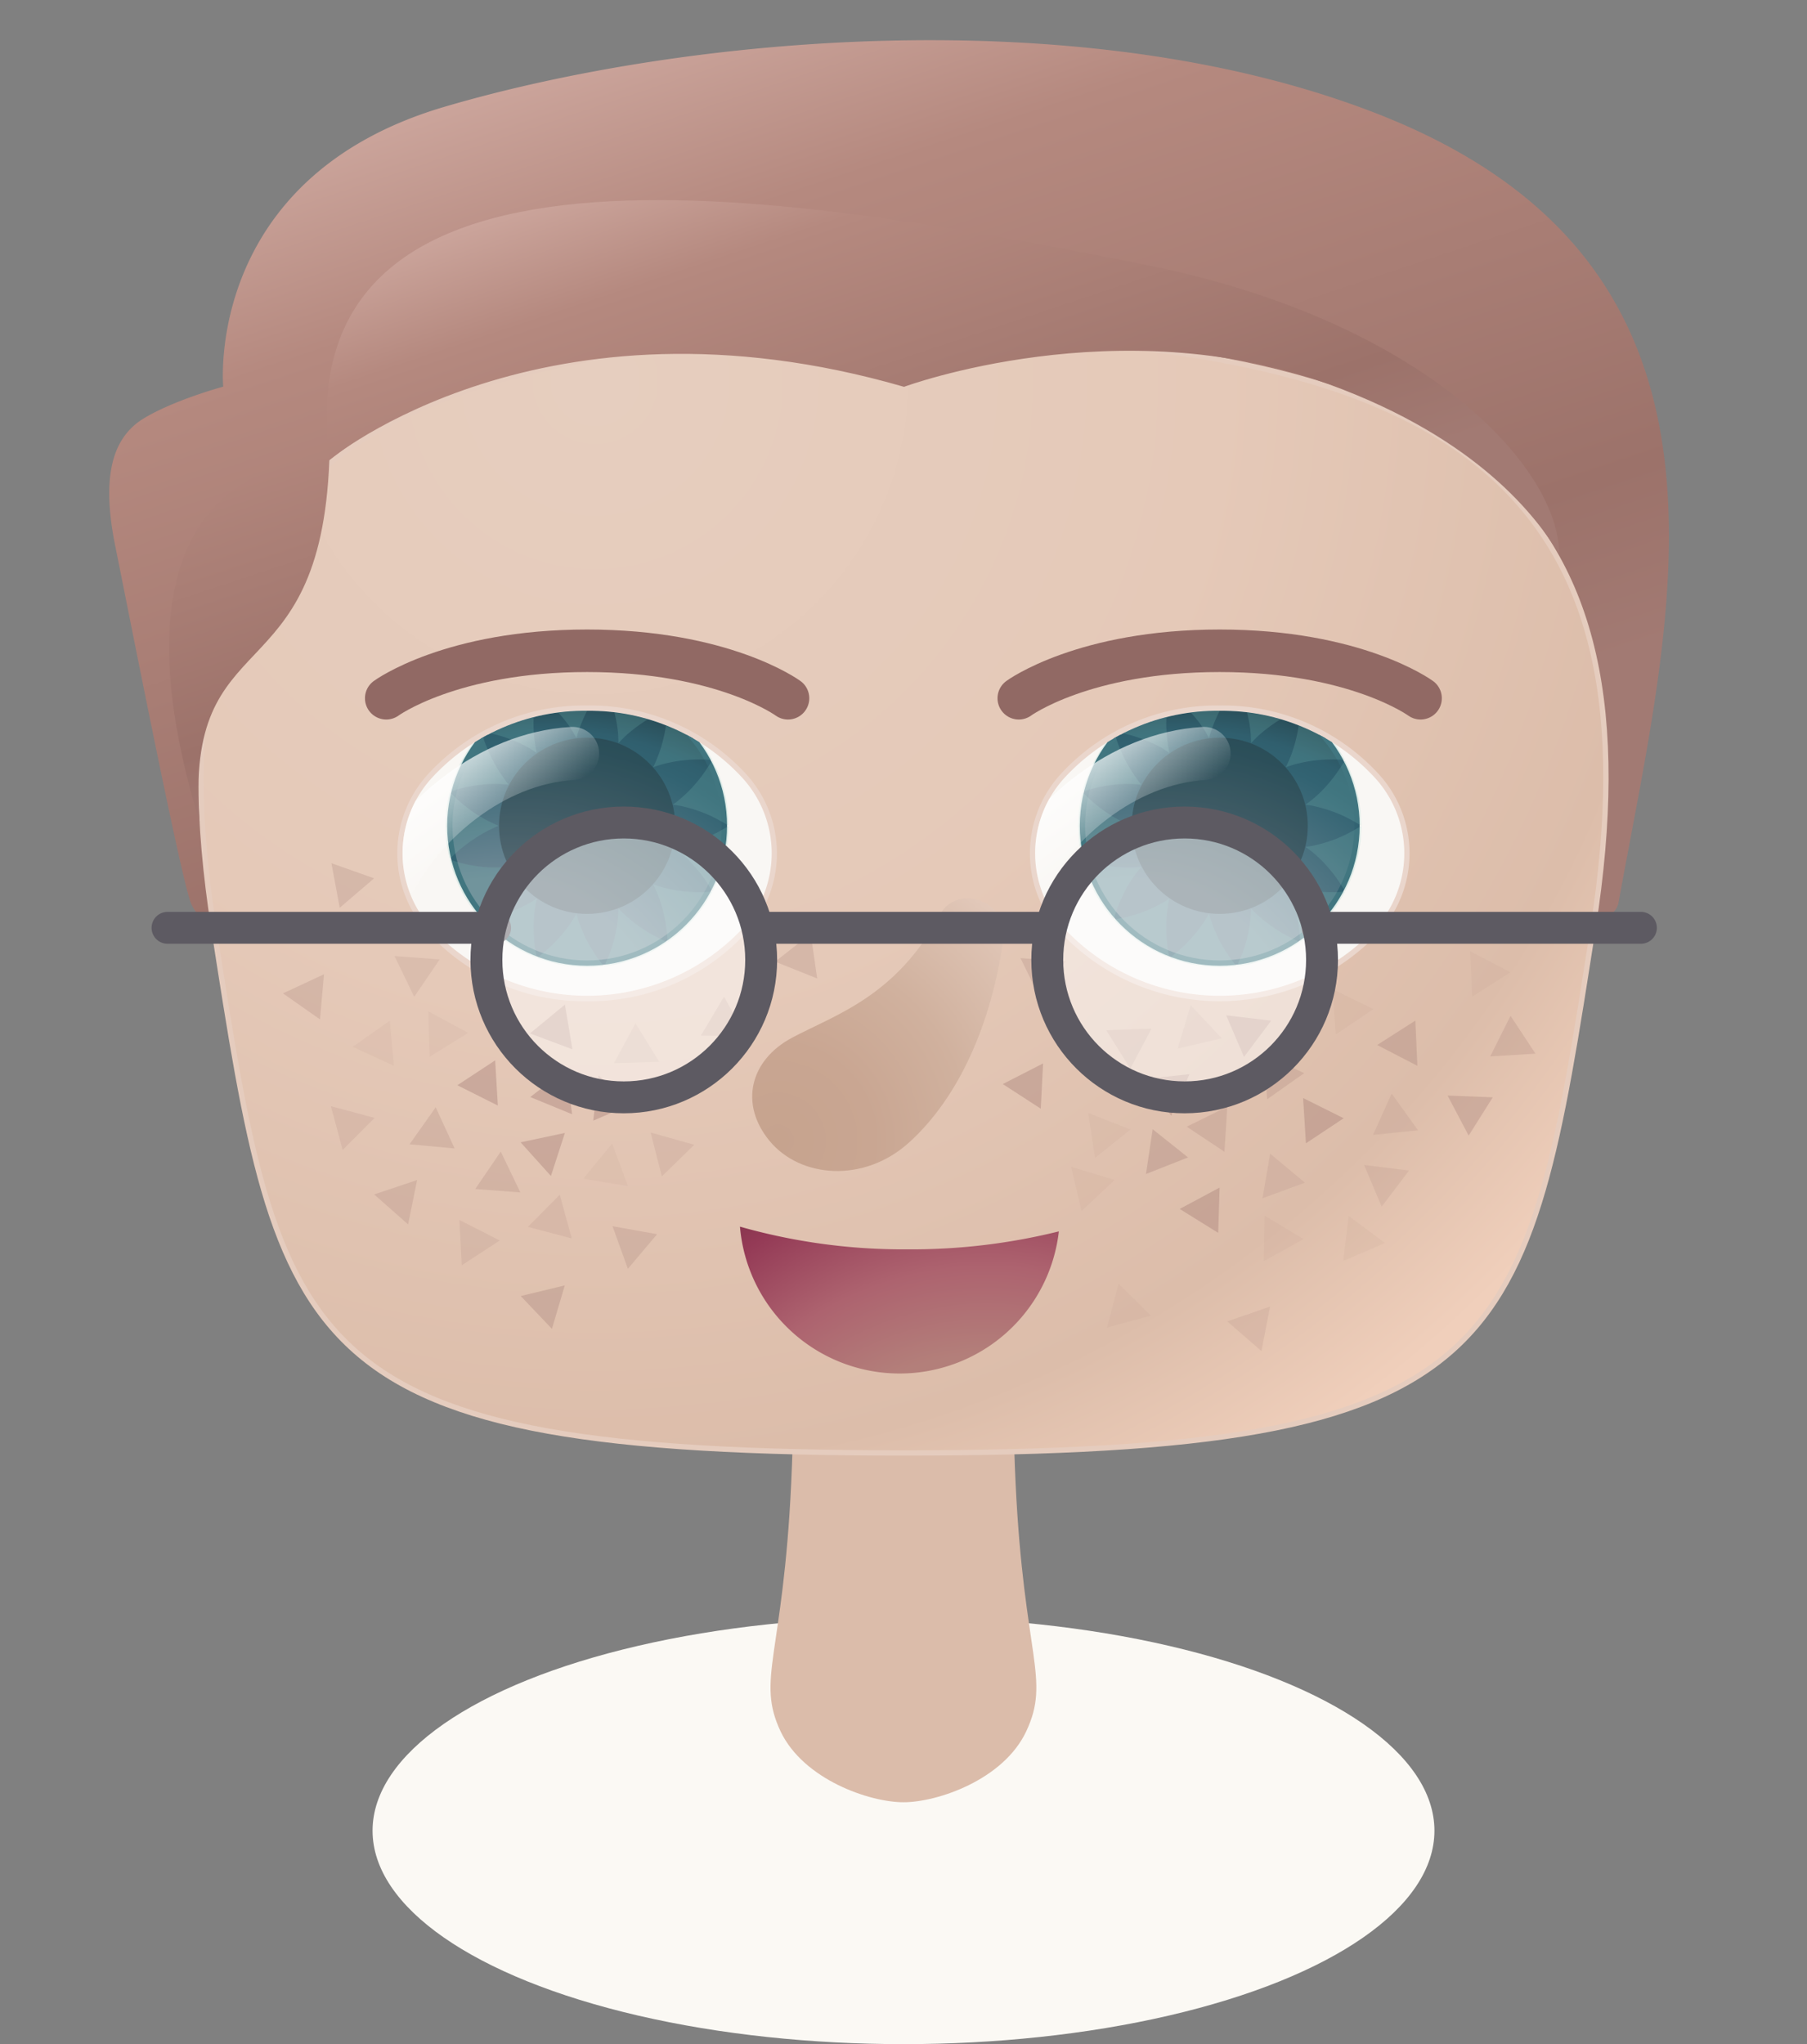 <svg class="male" xmlns="http://www.w3.org/2000/svg" xmlns:xlink="http://www.w3.org/1999/xlink" viewBox="0 0 340 384.5">
  <rect x="0" y="0" width="340" height="384.5" fill="#808080" stroke="none"/>
  <defs>
    <linearGradient id="linear-gradient" x1="132.28" y1="-1.53" x2="187" y2="162.63" gradientUnits="userSpaceOnUse">
      <stop offset="0" stop-color="#cea89f"/>
      <stop offset="0.24" stop-color="#b5897f"/>
      <stop offset="0.81" stop-color="#9c726a"/>
      <stop offset="1" stop-color="#a27a73"/>
    </linearGradient>
    <radialGradient id="radial-gradient" cx="112" cy="71.75" r="240.17" gradientUnits="userSpaceOnUse">
      <stop offset="0" stop-color="#e6cebf"/>
      <stop offset="0.49" stop-color="#e5c9b8"/>
      <stop offset="0.85" stop-color="#dcbdaa"/>
      <stop offset="1" stop-color="#f0cfbb"/>
    </radialGradient>
    <linearGradient id="linear-gradient-2" x1="131.17" y1="25.02" x2="162.74" y2="119.73" xlink:href="#linear-gradient"/>
    <clipPath id="clip-path">
      <path d="M229.5,133.7a39,39,0,0,0-29.38,12.8,21,21,0,0,0,0,28,40.11,40.11,0,0,0,58.76,0,21,21,0,0,0,0-28A39,39,0,0,0,229.5,133.7Z" fill="none"/>
    </clipPath>
    <radialGradient id="radial-gradient-2" cx="234.6" cy="201.12" fx="202.906" r="89.21" gradientTransform="translate(14.23 12.17) scale(0.92 0.92)" gradientUnits="userSpaceOnUse">
      <stop offset="0.39" stop-color="#6e8895"/>
      <stop offset="0.69" stop-color="#326372"/>
      <stop offset="0.73" stop-color="#305f6e"/>
      <stop offset="0.77" stop-color="#2c5460"/>
      <stop offset="0.82" stop-color="#24424b"/>
      <stop offset="0.84" stop-color="#1e343a"/>
    </radialGradient>
    <linearGradient id="linear-gradient-3" x1="206.68" y1="118.89" x2="215.37" y2="132.21" gradientTransform="translate(-9.59 38.44) rotate(-3.34)" gradientUnits="userSpaceOnUse">
      <stop offset="0" stop-color="#fff"/>
      <stop offset="1" stop-color="#fff" stop-opacity="0"/>
    </linearGradient>
    <clipPath id="clip-path-2">
      <path d="M110.47,133.7a39,39,0,0,0-29.38,12.8,21,21,0,0,0,0,28,40.11,40.11,0,0,0,58.76,0,21,21,0,0,0,0-28A39,39,0,0,0,110.47,133.7Z" fill="none"/>
    </clipPath>
    <radialGradient id="radial-gradient-3" cx="105.31" cy="201.12" fx="73.616" r="89.21" xlink:href="#radial-gradient-2"/>
    <linearGradient id="linear-gradient-4" x1="88.06" y1="111.96" x2="96.75" y2="125.29" xlink:href="#linear-gradient-3"/>
    <radialGradient id="radial-gradient-4" cx="185.66" cy="299.63" r="127.66" gradientUnits="userSpaceOnUse">
      <stop offset="0.35" stop-color="#b37f7a"/>
      <stop offset="0.48" stop-color="#ad636f"/>
      <stop offset="0.62" stop-color="#943a56"/>
      <stop offset="0.79" stop-color="#5b2932"/>
    </radialGradient>
    <radialGradient id="New_Gradient_Swatch" data-name="New Gradient Swatch" cx="146.36" cy="214.5" r="62.03" gradientUnits="userSpaceOnUse">
      <stop offset="0" stop-color="#c6a38e"/>
      <stop offset="0.29" stop-color="#c9a692"/>
      <stop offset="0.58" stop-color="#d0b19e"/>
      <stop offset="0.87" stop-color="#ddc2b2"/>
      <stop offset="1" stop-color="#e5ccbe"/>
    </radialGradient>
  </defs>
  <title>gctavatar_3</title>
  <g style="isolation: isolate">
    <g id="boy">
      <g id="shirt" data-name="shirt">
        <ellipse cx="170" cy="344.35" rx="99.9" ry="40.15" fill="#fbf9f4"/>
      </g>
      <g id="head" data-name="head">
        <path id="hair" d="M304.55,169.72c9.78-54.3,28.45-120-46.2-148.63C203.24-.08,129,6.75,83.66,20.08S42,72.73,42,72.73s-9.27,2.5-15,6c-6.16,3.78-7.84,11.46-5.32,23.94s11.41,57.78,13.91,66.18a7.56,7.56,0,0,0,7.49,5.71H289.9C296,174.58,303.8,173.88,304.55,169.72Z" fill="url(#linear-gradient)"/>
        <path id="neck" d="M170,339c6.37,0,18.8-4.21,23.09-13.33,4.63-9.85-.44-14-2-46.67-1.63-34.58,2.8-36.89-1.54-46.67s-13-10.67-19.57-10.67-15.24.89-19.57,10.67,0.09,12.09-1.54,46.67c-1.54,32.67-6.61,36.82-2,46.67C151.2,334.75,163.63,339,170,339Z" fill="#dbbcaa"/>
        <path id="face" d="M170,63.16C62.86,63.16,27.69,94,40.22,174.52S55.32,273.3,170,273.3,287.22,255,299.75,174.52,277.11,63.16,170,63.16" stroke="#e5ccbe" stroke-miterlimit="10" fill="url(#radial-gradient)"/>
        <g id="freckles" data-name="freckles" opacity="0.4">
          <polygon points="77.06 215.24 81.98 208.28 85.54 216.02 77.06 215.24" fill="#a47d76" opacity="0.6"/>
          <polygon points="209.71 221.95 203.5 227.79 201.55 219.49 209.71 221.95" fill="#a47d76" opacity="0.2"/>
          <polygon points="245.26 233.06 237.81 237.2 237.95 228.68 245.26 233.06" fill="#a47d76" opacity="0.2"/>
          <polygon points="99.33 230.77 105.33 224.72 107.57 232.94 99.33 230.77" fill="#a47d76" opacity="0.4"/>
          <polygon points="119.44 207.43 111.62 210.79 112.61 202.33 119.44 207.43" fill="#a47d76"/>
          <polygon points="99.72 194.38 106.3 188.96 107.7 197.37 99.72 194.38" fill="#a47d76"/>
          <polygon points="140.4 194.89 131.88 194.8 136.22 187.47 140.4 194.89" fill="#a47d76" opacity="0.6"/>
          <polygon points="258.4 189.81 251.34 194.58 250.74 186.08 258.4 189.81" fill="#a47d76" opacity="0.2"/>
          <polygon points="237.54 225.4 238.99 217 245.53 222.46 237.54 225.4" fill="#a47d76" opacity="0.4"/>
          <polygon points="62.36 162.37 70.39 165.21 63.92 170.75 62.36 162.37" fill="#a47d76" opacity="0.6"/>
          <polygon points="109.76 221.7 115.18 215.12 118.16 223.11 109.76 221.7" fill="#a47d76" opacity="0.2"/>
          <polygon points="252.82 210.34 245.72 215.05 245.19 206.54 252.82 210.34" fill="#a47d76"/>
          <polygon points="216.52 247.47 208.3 249.71 210.47 241.47 216.52 247.47" fill="#a47d76" opacity="0.2"/>
          <polygon points="145.85 180.89 152.54 175.62 153.76 184.05 145.85 180.89" fill="#a47d76" opacity="0.6"/>
          <polygon points="97.96 214.87 106.29 213.1 103.66 221.2 97.96 214.87" fill="#a47d76"/>
          <polygon points="212.69 212.46 206.04 217.78 204.76 209.36 212.69 212.46" fill="#a47d76" opacity="0.2"/>
          <polygon points="260.58 233.81 252.75 237.17 253.75 228.71 260.58 233.81" fill="#a47d76" opacity="0.2"/>
          <polygon points="188.68 203.91 196.26 200.03 195.83 208.54 188.68 203.91" fill="#a47d76"/>
          <polygon points="53.24 186.85 60.96 183.26 60.21 191.75 53.24 186.85" fill="#a47d76" opacity="0.6"/>
          <polygon points="245.4 201.85 238.44 206.76 237.67 198.28 245.4 201.85" fill="#a47d76" opacity="0.6"/>
          <polygon points="284.19 182.88 277 187.47 276.63 178.95 284.19 182.88" fill="#a47d76" opacity="0.2"/>
          <polygon points="223.3 211.93 230.93 208.15 230.39 216.65 223.3 211.93" fill="#a47d76" opacity="0.6"/>
          <polygon points="86.05 204.13 93.17 199.45 93.67 207.95 86.05 204.13" fill="#a47d76"/>
          <polygon points="88.09 194.28 80.85 198.77 80.58 190.25 88.09 194.28" fill="#a47d76" opacity="0.2"/>
          <polygon points="89.42 223.65 94.22 216.61 97.91 224.29 89.42 223.65" fill="#a47d76" opacity="0.6"/>
          <polygon points="119.57 192.48 124.05 199.73 115.53 199.98 119.57 192.48" fill="#a47d76" opacity="0.4"/>
          <polygon points="276.34 213.61 272.37 206.07 280.88 206.4 276.34 213.61" fill="#a47d76" opacity="0.8"/>
          <polygon points="86.44 229.47 94.03 233.34 86.89 237.99 86.44 229.47" fill="#a47d76" opacity="0.4"/>
          <polygon points="103.85 249.96 97.98 243.78 106.27 241.78 103.85 249.96" fill="#a47d76" opacity="0.8"/>
          <polygon points="64.47 216.3 62.26 208.07 70.49 210.27 64.47 216.3" fill="#a47d76" opacity="0.4"/>
          <polygon points="266.83 212.61 258.35 213.47 261.85 205.7 266.83 212.61" fill="#a47d76" opacity="0.4"/>
          <polygon points="266.31 191.97 266.69 200.48 259.12 196.56 266.31 191.97" fill="#a47d76" opacity="0.8"/>
          <polygon points="234.07 198.81 230.72 190.98 239.18 191.99 234.07 198.81" fill="#a47d76"/>
          <polygon points="229.48 223.38 229.21 231.9 221.97 227.4 229.48 223.38" fill="#a47d76"/>
          <polygon points="195.76 187.88 192.01 180.22 200.51 180.8 195.76 187.88" fill="#a47d76" opacity="0.6"/>
          <polygon points="221.58 197.24 224.04 189.09 229.88 195.3 221.58 197.24" fill="#a47d76" opacity="0.4"/>
          <polygon points="99.77 206.35 106.51 201.14 107.65 209.59 99.77 206.35" fill="#a47d76"/>
          <polygon points="124.53 221.28 122.42 213.02 130.63 215.33 124.53 221.28" fill="#a47d76" opacity="0.4"/>
          <polygon points="77.94 187.5 74.23 179.83 82.73 180.46 77.94 187.5" fill="#a47d76" opacity="0.4"/>
          <polygon points="238.97 245.77 237.35 254.14 230.92 248.55 238.97 245.77" fill="#a47d76" opacity="0.4"/>
          <polygon points="220.37 209.84 215.34 202.97 223.81 202.05 220.37 209.84" fill="#a47d76"/>
          <polygon points="256.66 219.12 265.12 220.18 259.97 226.97 256.66 219.12" fill="#a47d76" opacity="0.4"/>
          <polygon points="212.68 201.01 208.15 193.79 216.67 193.48 212.68 201.01" fill="#a47d76" opacity="0.6"/>
          <polygon points="223.54 217.71 215.62 220.83 216.88 212.4 223.54 217.71" fill="#a47d76" opacity="0.8"/>
          <polygon points="288.91 198.19 280.4 198.71 284.22 191.08 288.91 198.19" fill="#a47d76" opacity="0.6"/>
          <polygon points="70.4 224.67 78.48 221.96 76.79 230.31 70.4 224.67" fill="#a47d76" opacity="0.6"/>
          <polygon points="123.64 232.15 118.14 238.66 115.25 230.65 123.64 232.15" fill="#a47d76" opacity="0.6"/>
          <polygon points="66.38 196.9 73.34 191.99 74.11 200.47 66.38 196.9" fill="#a47d76" opacity="0.2"/>
        </g>
        <path id="bang" d="M37.56,154.71c-3-38.48,22.72-23.36,24.41-68.2,0,0,40.16-33.42,108.13-13.75,0,0,40.37-14.95,80-.46,28.18,10.29,39.1,25.14,43.26,31.89,0-16.12-25-43.87-78.06-54.43C152.64,37.28,53.24,18.75,62,86.5,62,86.5,16,83.71,37.56,154.71Z" fill="url(#linear-gradient-2)"/>
      </g>
      <g id="eyes-eyebrows-2" data-name="eyes-eyebrows">
        <g id="right">
          <g id="sclera">
            <path d="M229.5,187.83a39.33,39.33,0,0,1-29.75-13,21.57,21.57,0,0,1,0-28.69,40.61,40.61,0,0,1,59.51,0,21.57,21.57,0,0,1,0,28.69A39.33,39.33,0,0,1,229.5,187.83Z" fill="#f9f7f4"/>
            <path d="M229.5,133.7a39,39,0,0,1,29.38,12.8,21,21,0,0,1,0,28,40.11,40.11,0,0,1-58.76,0,21,21,0,0,1,0-28,39,39,0,0,1,29.38-12.8m0-1a39.83,39.83,0,0,0-30.13,13.14,22.07,22.07,0,0,0,0,29.35,41.11,41.11,0,0,0,60.26,0,22.07,22.07,0,0,0,0-29.35A39.83,39.83,0,0,0,229.5,132.7h0Z" fill="#ead6cc"/>
          </g>
          <g id="iris">
            <g clip-path="url(#clip-path)">
              <circle id="iris-color-gradient" cx="229.5" cy="155.33" r="25.83" stroke="#326372" stroke-miterlimit="10" fill="url(#radial-gradient-2)"/>
              <g id="triangles">
                <g opacity="0.2">
                  <g>
                    <path d="M245.63,159.31s0.55,0.38,1.35,1a23.89,23.89,0,0,1,2.73,2.65,24.54,24.54,0,0,1,2.39,3.13c0.6,0.92,1,1.58,1,1.58l0.87-1.81a27.73,27.73,0,0,0,1.39-4.2,16.74,16.74,0,0,0,.46-2.32,16.07,16.07,0,0,0,.24-2l0.1-2s-0.64.41-1.61,0.94a26.49,26.49,0,0,1-3.57,1.66,28.14,28.14,0,0,1-3.64,1.08C246.29,159.23,245.63,159.31,245.63,159.31Z" fill="#7ec1ba"/>
                    <path d="M241.93,166.34s0.3,0.59.71,1.55a24.3,24.3,0,0,1,1.19,3.62,24.93,24.93,0,0,1,.67,3.88c0.11,1.09.13,1.85,0.13,1.85l1.61-1.2a27.85,27.85,0,0,0,3.18-3.06,18.18,18.18,0,0,0,1.48-1.83l0.65-.87,0.51-.83,0.75-1.25a3.66,3.66,0,0,0,.26-0.49s-0.73.08-1.84,0.1a28.11,28.11,0,0,1-3.93-.19,28.67,28.67,0,0,1-3.73-.74C242.56,166.58,241.93,166.34,241.93,166.34Z" fill="#7ec1ba"/>
                    <path d="M235.39,170.87s0,0.67-.09,1.7a23.85,23.85,0,0,1-.63,3.75,24.38,24.38,0,0,1-1.22,3.75c-0.42,1-.75,1.69-0.75,1.69l2-.31a28.26,28.26,0,0,0,4.25-1.24,17.42,17.42,0,0,0,2.17-.94,15.26,15.26,0,0,0,1.82-1l1.24-.76a3.31,3.31,0,0,0,.46-0.31l-0.46-.19c-0.3-.13-0.72-0.33-1.22-0.58a27.5,27.5,0,0,1-3.4-2,28.39,28.39,0,0,1-3-2.39C235.83,171.37,235.39,170.87,235.39,170.87Z" fill="#7ec1ba"/>
                    <path d="M227.49,171.83s-0.31.58-.87,1.45a23.21,23.21,0,0,1-2.3,3,27.25,27.25,0,0,1-4.27,3.9l0.52,0.19a14.25,14.25,0,0,0,1.38.46l2,0.51c0.74,0.15,1.54.25,2.33,0.38s1.6,0.12,2.35.17a15.3,15.3,0,0,0,2.05,0l1.45-.08,0.55-.07a17.23,17.23,0,0,1-1.13-1.46A31.31,31.31,0,0,1,229.5,177a29.19,29.19,0,0,1-1.51-3.52A16.31,16.31,0,0,1,227.49,171.83Z" fill="#7ec1ba"/>
                    <path d="M220.05,169s-0.55.37-1.44,0.87a23.75,23.75,0,0,1-3.45,1.62,27.73,27.73,0,0,1-5.59,1.47l0.37,0.41a14.52,14.52,0,0,0,1,1l1.53,1.38c0.59,0.47,1.24.94,1.88,1.42a27,27,0,0,0,3.84,2.19,12.7,12.7,0,0,0,1.33.59l0.52,0.19s-0.17-.73-0.33-1.79a31.18,31.18,0,0,1-.28-3.95,26.15,26.15,0,0,1,.3-3.81c0.08-.5.15-0.91,0.21-1.2Z" fill="#7ec1ba"/>
                    <path d="M214.77,163.05s-0.65.07-1.68,0.11a23.36,23.36,0,0,1-3.81-.17,27.27,27.27,0,0,1-5.63-1.3l0.14,0.54a13.86,13.86,0,0,0,.4,1.4l0.71,1.94c0.3,0.69.66,1.41,1,2.14a26.71,26.71,0,0,0,2.38,3.72,13.72,13.72,0,0,0,.9,1.14l0.37,0.41s0.19-.72.54-1.74a31.37,31.37,0,0,1,1.58-3.62,26.64,26.64,0,0,1,2-3.24C214.31,163.57,214.77,163.05,214.77,163.05Z" fill="#7ec1ba"/>
                    <path d="M212.86,155.33s-0.61-.24-1.52-0.69a25.44,25.44,0,0,1-3.3-1.92,31,31,0,0,1-3.09-2.47c-0.78-.74-1.29-1.29-1.29-1.29l-0.14.54a11.84,11.84,0,0,0-.27,1.43c-0.08.6-.23,1.29-0.27,2l-0.12,2.35,0.12,2.35c0,0.75.19,1.44,0.27,2a11.84,11.84,0,0,0,.27,1.43l0.14,0.54s0.5-.55,1.29-1.29a31,31,0,0,1,3.09-2.47,25.44,25.44,0,0,1,3.3-1.92C212.25,155.57,212.86,155.33,212.86,155.33Z" fill="#7ec1ba"/>
                    <path d="M214.77,147.61s-0.46-.51-1-1.32a26.64,26.64,0,0,1-2-3.24,31.37,31.37,0,0,1-1.58-3.62c-0.35-1-.54-1.74-0.54-1.74l-0.37.41a13.72,13.72,0,0,0-.9,1.14,26.71,26.71,0,0,0-2.38,3.72c-0.35.72-.71,1.45-1,2.14L204.2,147a13.86,13.86,0,0,0-.4,1.4l-0.14.54a27.27,27.27,0,0,1,5.63-1.3,23.36,23.36,0,0,1,3.81-.17C214.12,147.53,214.77,147.61,214.77,147.61Z" fill="#7ec1ba"/>
                    <path d="M220.05,141.64l-0.1-.46c-0.06-.29-0.13-0.69-0.21-1.2a26.15,26.15,0,0,1-.3-3.81,31.18,31.18,0,0,1,.28-3.95c0.17-1.06.33-1.79,0.33-1.79l-0.52.19a12.7,12.7,0,0,0-1.33.59,27,27,0,0,0-3.84,2.19c-0.64.48-1.29,1-1.88,1.42L211,136.22a14.52,14.52,0,0,0-1,1l-0.37.41a27.73,27.73,0,0,1,5.59,1.47,23.75,23.75,0,0,1,3.45,1.62C219.51,141.28,220.05,141.64,220.05,141.64Z" fill="#7ec1ba"/>
                    <path d="M227.49,138.83a16.31,16.31,0,0,1,.5-1.62,29.19,29.19,0,0,1,1.51-3.52,31.31,31.31,0,0,1,2.08-3.34,17.23,17.23,0,0,1,1.13-1.46l-0.55-.07-1.45-.08a15.3,15.3,0,0,0-2.05,0c-0.75.05-1.56,0-2.35,0.17s-1.59.23-2.33,0.38l-2,.51a14.25,14.25,0,0,0-1.38.46l-0.52.19a27.25,27.25,0,0,1,4.27,3.9,23.21,23.21,0,0,1,2.3,3C227.17,138.25,227.49,138.83,227.49,138.83Z" fill="#7ec1ba"/>
                    <path d="M235.39,139.79s0.45-.5,1.2-1.23a28.39,28.39,0,0,1,3-2.39,27.5,27.5,0,0,1,3.4-2c0.49-.25.92-0.44,1.22-0.58l0.46-.19a3.31,3.31,0,0,0-.46-0.31l-1.24-.76a15.26,15.26,0,0,0-1.82-1,17.42,17.42,0,0,0-2.17-.94,28.26,28.26,0,0,0-4.25-1.24l-2-.31s0.33,0.68.75,1.69a24.38,24.38,0,0,1,1.22,3.75,23.85,23.85,0,0,1,.63,3.75C235.38,139.13,235.39,139.79,235.39,139.79Z" fill="#7ec1ba"/>
                    <path d="M241.93,144.32s0.63-.24,1.63-0.53a28.67,28.67,0,0,1,3.73-.74,28.11,28.11,0,0,1,3.93-.19c1.12,0,1.84.1,1.84,0.1a3.66,3.66,0,0,0-.26-0.49l-0.75-1.25-0.51-.83-0.65-.87a18.18,18.18,0,0,0-1.48-1.83,27.85,27.85,0,0,0-3.18-3.06l-1.61-1.2s0,0.76-.13,1.85a24.93,24.93,0,0,1-.67,3.88,24.3,24.3,0,0,1-1.19,3.62C242.24,143.72,241.93,144.32,241.93,144.32Z" fill="#7ec1ba"/>
                    <path d="M245.63,151.35s0.67,0.08,1.69.29a28.14,28.14,0,0,1,3.64,1.08,26.49,26.49,0,0,1,3.57,1.66c1,0.53,1.61.94,1.61,0.94l-0.1-2a16.07,16.07,0,0,0-.24-2,16.74,16.74,0,0,0-.46-2.32,27.73,27.73,0,0,0-1.39-4.2L253.07,143s-0.37.66-1,1.58a24.54,24.54,0,0,1-2.39,3.13,23.89,23.89,0,0,1-2.73,2.65C246.17,151,245.63,151.35,245.63,151.35Z" fill="#7ec1ba"/>
                  </g>
                </g>
              </g>
              <circle id="pupil" cx="229.5" cy="155.33" r="16.57" fill="#1e2223" opacity="0.3" style="mix-blend-mode: multiply"/>
              <path id="reflect-light" d="M192.69,164.55c5.23-9.87,18.2-21.91,33.86-22.82" fill="none" stroke-linecap="round" stroke-miterlimit="10" stroke-width="10" opacity="0.7" stroke="url(#linear-gradient-3)"/>
            </g>
          </g>
          <g id="eyebrow">
            <path d="M191.69,131.34s12.18-8.93,37.8-8.93,37.8,8.93,37.8,8.93" fill="none" stroke="#916964" stroke-linecap="round" stroke-miterlimit="10" stroke-width="8"/>
          </g>
        </g>
        <g id="left">
          <g id="sclera-2" data-name="sclera">
            <path d="M110.47,187.83a39.33,39.33,0,0,1-29.75-13,21.57,21.57,0,0,1,0-28.69,39.33,39.33,0,0,1,29.75-13,39.33,39.33,0,0,1,29.76,13,21.57,21.57,0,0,1,0,28.69A39.33,39.33,0,0,1,110.47,187.83Z" fill="#f9f7f4"/>
            <path d="M110.47,133.7a39,39,0,0,1,29.38,12.8,21,21,0,0,1,0,28,40.11,40.11,0,0,1-58.76,0,21,21,0,0,1,0-28,39,39,0,0,1,29.38-12.8m0-1a39.83,39.83,0,0,0-30.13,13.14,22.07,22.07,0,0,0,0,29.35,39.83,39.83,0,0,0,30.13,13.14,39.83,39.83,0,0,0,30.13-13.14,22.07,22.07,0,0,0,0-29.35,39.83,39.83,0,0,0-30.13-13.14h0Z" fill="#ead6cc"/>
          </g>
          <g id="iris-2" data-name="iris">
            <g clip-path="url(#clip-path-2)">
              <circle id="iris-color-gradient-2" data-name="iris-color-gradient" cx="110.47" cy="155.33" r="25.83" stroke="#326372" stroke-miterlimit="10" fill="url(#radial-gradient-3)"/>
              <g id="triangles-2" data-name="triangles">
                <g opacity="0.2">
                  <g>
                    <path d="M126.6,159.31s0.55,0.38,1.35,1a23.89,23.89,0,0,1,2.73,2.65,24.54,24.54,0,0,1,2.39,3.13c0.6,0.92,1,1.58,1,1.58l0.87-1.81a27.73,27.73,0,0,0,1.39-4.2,16.74,16.74,0,0,0,.46-2.32,16.07,16.07,0,0,0,.24-2l0.1-2s-0.64.41-1.61,0.94a26.49,26.49,0,0,1-3.57,1.66,28.14,28.14,0,0,1-3.64,1.08C127.27,159.23,126.6,159.31,126.6,159.31Z" fill="#7ec1ba"/>
                    <path d="M122.9,166.34s0.3,0.59.71,1.55a24.31,24.31,0,0,1,1.19,3.62,24.92,24.92,0,0,1,.67,3.88c0.11,1.09.13,1.85,0.13,1.85l1.61-1.2a27.85,27.85,0,0,0,3.18-3.06,18.18,18.18,0,0,0,1.48-1.83l0.65-.87,0.51-.83,0.75-1.25a3.66,3.66,0,0,0,.26-0.49s-0.73.08-1.84,0.1a28.11,28.11,0,0,1-3.93-.19,28.67,28.67,0,0,1-3.73-.74C123.54,166.58,122.9,166.34,122.9,166.34Z" fill="#7ec1ba"/>
                    <path d="M116.36,170.87s0,0.67-.09,1.7a23.85,23.85,0,0,1-.63,3.75,24.38,24.38,0,0,1-1.22,3.75c-0.42,1-.75,1.69-0.75,1.69l2-.31a28.26,28.26,0,0,0,4.25-1.24,17.42,17.42,0,0,0,2.17-.94,15.26,15.26,0,0,0,1.82-1l1.24-.76a3.31,3.31,0,0,0,.46-0.31l-0.46-.19c-0.3-.13-0.72-0.33-1.22-0.58a27.5,27.5,0,0,1-3.4-2,28.39,28.39,0,0,1-3-2.39C116.81,171.37,116.36,170.87,116.36,170.87Z" fill="#7ec1ba"/>
                    <path d="M108.46,171.83s-0.31.58-.87,1.45a23.21,23.21,0,0,1-2.3,3,27.25,27.25,0,0,1-4.27,3.9l0.52,0.19a14.25,14.25,0,0,0,1.38.46l2,0.51c0.74,0.15,1.54.25,2.33,0.38s1.6,0.12,2.35.17a15.3,15.3,0,0,0,2.05,0l1.45-.08,0.55-.07a17.24,17.24,0,0,1-1.13-1.46,31.31,31.31,0,0,1-2.08-3.34,29.19,29.19,0,0,1-1.51-3.52A16.31,16.31,0,0,1,108.46,171.83Z" fill="#7ec1ba"/>
                    <path d="M101,169s-0.55.37-1.44,0.87a23.75,23.75,0,0,1-3.45,1.62A27.73,27.73,0,0,1,90.55,173l0.37,0.41a14.52,14.52,0,0,0,1,1l1.53,1.38c0.59,0.47,1.24.94,1.88,1.42a27,27,0,0,0,3.84,2.19,12.7,12.7,0,0,0,1.33.59l0.52,0.19s-0.17-.73-0.33-1.79a31.18,31.18,0,0,1-.28-3.95,26.15,26.15,0,0,1,.3-3.81c0.08-.5.15-0.91,0.21-1.2Z" fill="#7ec1ba"/>
                    <path d="M95.74,163.05s-0.65.07-1.68,0.11a23.36,23.36,0,0,1-3.81-.17,27.27,27.27,0,0,1-5.63-1.3l0.14,0.54a13.87,13.87,0,0,0,.4,1.4l0.71,1.94c0.3,0.69.66,1.41,1,2.14a26.71,26.71,0,0,0,2.38,3.72,13.72,13.72,0,0,0,.9,1.14L90.55,173s0.19-.72.54-1.74a31.37,31.37,0,0,1,1.58-3.62,26.64,26.64,0,0,1,2-3.24C95.28,163.57,95.74,163.05,95.74,163.05Z" fill="#7ec1ba"/>
                    <path d="M93.83,155.33s-0.61-.24-1.52-0.69a25.44,25.44,0,0,1-3.3-1.92,31,31,0,0,1-3.09-2.47c-0.78-.74-1.29-1.29-1.29-1.29l-0.14.54a11.83,11.83,0,0,0-.27,1.43c-0.08.6-.23,1.29-0.27,2l-0.12,2.35,0.12,2.35c0,0.75.19,1.44,0.27,2a11.83,11.83,0,0,0,.27,1.43l0.14,0.54s0.5-.55,1.29-1.29A31,31,0,0,1,89,157.94a25.44,25.44,0,0,1,3.3-1.92C93.22,155.57,93.83,155.33,93.83,155.33Z" fill="#7ec1ba"/>
                    <path d="M95.74,147.61s-0.46-.51-1-1.32a26.64,26.64,0,0,1-2-3.24,31.37,31.37,0,0,1-1.58-3.62c-0.35-1-.54-1.74-0.54-1.74l-0.37.41a13.72,13.72,0,0,0-.9,1.14A26.71,26.71,0,0,0,86.89,143c-0.35.72-.71,1.45-1,2.14L85.17,147a13.87,13.87,0,0,0-.4,1.4l-0.14.54a27.27,27.27,0,0,1,5.63-1.3,23.36,23.36,0,0,1,3.81-.17C95.09,147.53,95.74,147.61,95.74,147.61Z" fill="#7ec1ba"/>
                    <path d="M101,141.64l-0.1-.46c-0.06-.29-0.13-0.69-0.21-1.2a26.15,26.15,0,0,1-.3-3.81,31.18,31.18,0,0,1,.28-3.95c0.17-1.06.33-1.79,0.33-1.79l-0.52.19a12.7,12.7,0,0,0-1.33.59,27,27,0,0,0-3.84,2.19c-0.64.48-1.29,1-1.88,1.42l-1.53,1.38a14.52,14.52,0,0,0-1,1l-0.37.41a27.73,27.73,0,0,1,5.59,1.47,23.75,23.75,0,0,1,3.45,1.62C100.48,141.28,101,141.64,101,141.64Z" fill="#7ec1ba"/>
                    <path d="M108.46,138.83a16.31,16.31,0,0,1,.5-1.62,29.19,29.19,0,0,1,1.51-3.52,31.31,31.31,0,0,1,2.08-3.34,17.24,17.24,0,0,1,1.13-1.46l-0.55-.07-1.45-.08a15.3,15.3,0,0,0-2.05,0c-0.75.05-1.56,0-2.35,0.17s-1.59.23-2.33,0.38l-2,.51a14.25,14.25,0,0,0-1.38.46l-0.52.19a27.25,27.25,0,0,1,4.27,3.9,23.21,23.21,0,0,1,2.3,3C108.15,138.25,108.46,138.83,108.46,138.83Z" fill="#7ec1ba"/>
                    <path d="M116.36,139.79s0.45-.5,1.2-1.23a28.39,28.39,0,0,1,3-2.39,27.5,27.5,0,0,1,3.4-2c0.49-.25.92-0.44,1.22-0.58l0.46-.19a3.31,3.31,0,0,0-.46-0.31l-1.24-.76a15.26,15.26,0,0,0-1.82-1,17.42,17.42,0,0,0-2.17-.94,28.26,28.26,0,0,0-4.25-1.24l-2-.31s0.33,0.68.75,1.69a24.38,24.38,0,0,1,1.22,3.75,23.85,23.85,0,0,1,.63,3.75C116.36,139.13,116.36,139.79,116.36,139.79Z" fill="#7ec1ba"/>
                    <path d="M122.9,144.32s0.63-.24,1.63-0.53a28.67,28.67,0,0,1,3.73-.74,28.11,28.11,0,0,1,3.93-.19c1.12,0,1.84.1,1.84,0.1a3.66,3.66,0,0,0-.26-0.49L133,141.22l-0.51-.83-0.65-.87a18.18,18.18,0,0,0-1.48-1.83,27.85,27.85,0,0,0-3.18-3.06l-1.61-1.2s0,0.76-.13,1.85a24.92,24.92,0,0,1-.67,3.88,24.31,24.31,0,0,1-1.19,3.62C123.21,143.72,122.9,144.32,122.9,144.32Z" fill="#7ec1ba"/>
                    <path d="M126.6,151.35s0.67,0.08,1.69.29a28.14,28.14,0,0,1,3.64,1.08,26.49,26.49,0,0,1,3.57,1.66c1,0.53,1.61.94,1.61,0.94l-0.1-2a16.07,16.07,0,0,0-.24-2,16.74,16.74,0,0,0-.46-2.32,27.73,27.73,0,0,0-1.39-4.2L134,143s-0.37.66-1,1.58a24.54,24.54,0,0,1-2.39,3.13,23.89,23.89,0,0,1-2.73,2.65C127.14,151,126.6,151.35,126.6,151.35Z" fill="#7ec1ba"/>
                  </g>
                </g>
              </g>
              <circle id="pupil-2" data-name="pupil" cx="110.47" cy="155.33" r="16.57" fill="#1e2223" opacity="0.3" style="mix-blend-mode: multiply"/>
              <path id="reflect-light-2" data-name="reflect-light" d="M73.87,164.55c5.23-9.87,18.2-21.91,33.86-22.82" fill="none" stroke-linecap="round" stroke-miterlimit="10" stroke-width="10" opacity="0.7" stroke="url(#linear-gradient-4)"/>
            </g>
          </g>
          <g id="eyebrow-2" data-name="eyebrow">
            <path d="M72.67,131.34s12.18-8.93,37.8-8.93,37.8,8.93,37.8,8.93" fill="none" stroke="#916964" stroke-linecap="round" stroke-miterlimit="10" stroke-width="8"/>
          </g>
        </g>
      </g>
      <path id="mouth" d="M199.23,231.62a30.15,30.15,0,0,1-60-.89A112.51,112.51,0,0,0,170.85,235,115.19,115.19,0,0,0,199.23,231.62Z" fill="url(#radial-gradient-4)"/>
      <g id="nose">
        <path d="M176.9,172c3.1-5.79,12.93-2.73,11.87,4.8-2.2,15.56-8.24,29.52-17.71,38.09-8.5,7.7-20.51,6.71-26.28-.31-5.64-6.84-3.77-15.13,4.31-19.42S168.66,187.42,176.9,172Z" fill="url(#New_Gradient_Swatch)"/>
      </g>
      <g id="glasses" data-name="glasses">
        <line x1="247.89" y1="174.52" x2="308.75" y2="174.52" fill="none" stroke="#5d5a62" stroke-linecap="round" stroke-miterlimit="10" stroke-width="6"/>
        <line x1="31.52" y1="174.52" x2="93.16" y2="174.52" fill="none" stroke="#5d5a62" stroke-linecap="round" stroke-miterlimit="10" stroke-width="6"/>
        <line x1="142.32" y1="174.52" x2="197.64" y2="174.52" fill="none" stroke="#5d5a62" stroke-miterlimit="10" stroke-width="6"/>
        <circle cx="117.37" cy="180.56" r="25.85" fill="#fff" fill-opacity="0.5" stroke="#5d5a62" stroke-miterlimit="10" stroke-width="6"/>
        <circle cx="222.9" cy="180.56" r="25.85" fill="#fff" fill-opacity="0.5" stroke="#5d5a62" stroke-miterlimit="10" stroke-width="6"/>
      </g>
    </g>
  </g>
</svg>
